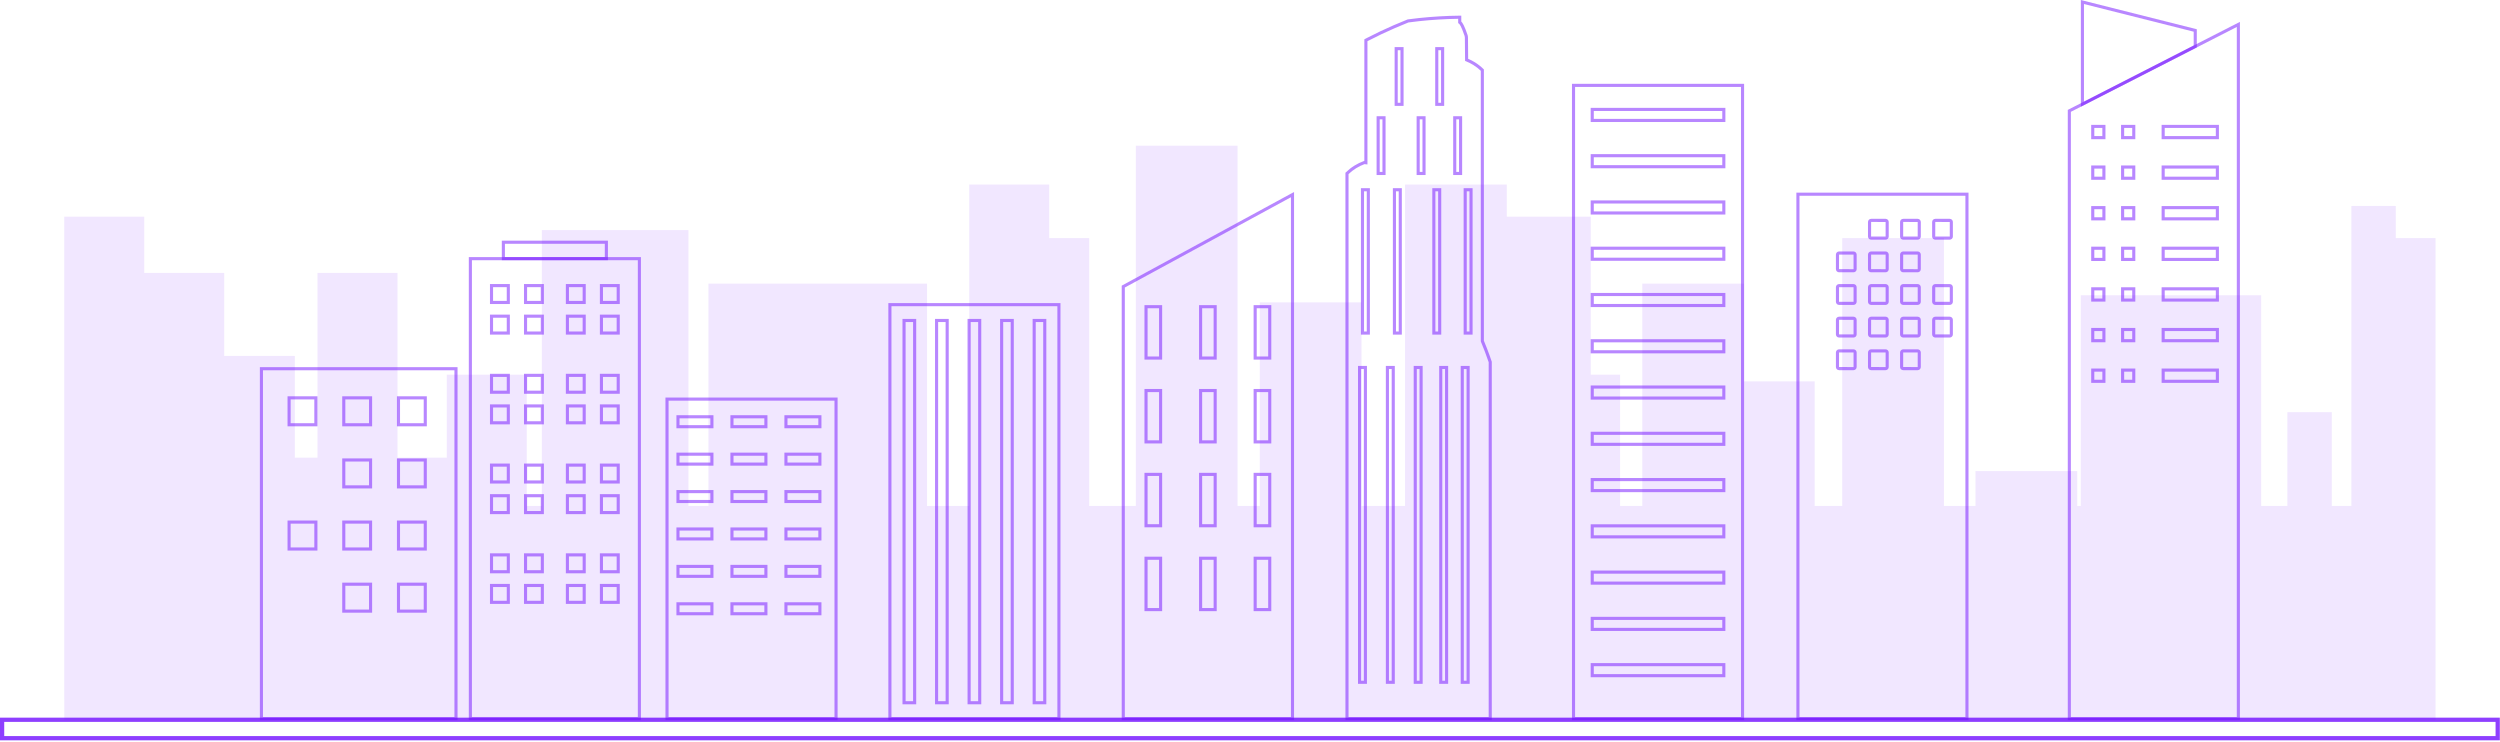 <svg width="394" height="117" viewBox="0 0 394 117" fill="none" xmlns="http://www.w3.org/2000/svg">
    <path d="M383.842 79.742V37.525H377.575V32.461H370.574V79.742H367.493V64.959H360.49V79.742H356.36V46.528H327.935V79.742H327.372V74.241H311.339V79.742H306.368V37.525H290.334V79.742H285.993V60.104H274.86V44.699H258.826V79.742H255.325V59.047H250.705V34.149H237.471V29.085H221.438V79.742H214.575V47.655H198.542V79.742H195.041V22.965H179.008V79.742H171.656V37.525H165.354V29.085H152.751V79.742H146.099V44.699H111.653V79.742H108.5V36.259H85.395V79.742H83.015V59.047H70.413V72.132H62.641V43.011H50.036V72.132H46.465V56.095H35.335V43.011H22.73V34.149H10.127V110.115H10.128V113.49H159.053V113.491H171.656V113.49H290.334V113.491H306.368V113.49H376.84V113.491H383.842V113.49H383.843V79.742H383.842Z" fill="#7210FF" fill-opacity="0.1"/>
    <path d="M72.108 113.492H40.955V57.863H72.108V113.492ZM41.445 113H71.618V58.355H41.445V113Z" fill="#7210FF" fill-opacity="0.5"/>
    <path d="M50.026 67.189H45.315V62.456H50.026V67.189ZM45.804 66.697H49.537V62.947H45.804V66.697ZM58.647 67.189H53.935V62.456H58.647V67.189ZM54.425 66.697H58.157V62.947H54.425V66.697ZM67.268 67.189H62.556V62.456H67.268V67.189ZM63.045 66.697H66.778V62.947H63.045V66.697ZM58.647 76.979H53.935V72.245H58.647V76.979ZM54.425 76.487H58.157V72.737H54.425V76.487ZM67.268 76.979H62.556V72.245H67.268V76.979ZM63.045 76.487H66.778V72.737H63.045V76.487ZM50.026 86.769H45.315V82.035H50.026V86.769ZM45.804 86.277H49.537V82.527H45.804V86.277ZM58.647 86.769H53.935V82.035H58.647V86.769ZM54.425 86.277H58.157V82.527H54.425V86.277ZM67.268 86.769H62.556V82.035H67.268V86.769ZM63.045 86.277H66.778V82.527H63.045V86.277ZM58.647 96.559H53.935V91.825H58.647V96.559ZM54.425 96.067H58.157V92.317H54.425V96.067ZM67.268 96.559H62.556V91.825H67.268V96.559ZM63.045 96.067H66.778V92.317H63.045V96.067Z" fill="#7210FF" fill-opacity="0.5"/>
    <path d="M235.106 113.492H212.041V27.227L212.115 27.155C212.527 26.752 212.98 26.396 213.469 26.093C213.933 25.805 214.425 25.567 214.938 25.382L214.997 25.36L215.02 25.364V6.199L215.147 6.129C215.211 6.094 215.274 6.061 215.339 6.028L215.43 5.98C216.814 5.263 218.223 4.593 219.653 3.972C220.318 3.682 221.024 3.388 221.813 3.073L221.871 3.058C222.44 2.983 223.01 2.913 223.581 2.849C225.73 2.618 227.889 2.491 230.05 2.468L230.298 2.465V3.393C230.505 3.593 230.802 4.084 231.28 5.49C231.322 5.604 231.345 5.737 231.351 5.889C231.351 5.995 231.351 6.091 231.356 6.188C231.356 6.635 231.359 7.075 231.368 7.515C231.371 8.101 231.375 8.684 231.382 9.268C231.746 9.422 232.097 9.604 232.433 9.811C232.923 10.113 233.377 10.47 233.787 10.874L233.861 10.946V53.703C234.578 55.398 235.089 56.959 235.094 56.974L235.106 57.05L235.106 113.492ZM212.531 113H234.616V57.09C234.247 55.995 233.839 54.914 233.391 53.85L233.371 53.753V11.155C233.006 10.806 232.606 10.495 232.176 10.23C231.816 10.009 231.439 9.819 231.047 9.661L230.896 9.6L230.894 9.437C230.887 8.798 230.881 8.16 230.878 7.521C230.869 7.081 230.865 6.64 230.865 6.199C230.861 6.106 230.861 6.002 230.861 5.899C230.859 5.815 230.844 5.733 230.817 5.654C230.267 4.031 229.994 3.764 229.924 3.72L229.807 3.648V2.963C227.76 2.992 225.685 3.118 223.634 3.338C223.071 3.403 222.515 3.468 221.965 3.541C221.193 3.85 220.5 4.139 219.847 4.423C218.428 5.04 217.029 5.705 215.654 6.417L215.562 6.465L215.51 6.493V25.914L215.241 25.888C215.175 25.881 215.11 25.874 215.045 25.866C214.585 26.036 214.143 26.252 213.725 26.511C213.296 26.777 212.896 27.087 212.53 27.436V113H212.531Z" fill="#7210FF" fill-opacity="0.5"/>
    <path d="M221.204 16.688H219.793V7.422H221.204V16.688ZM220.282 16.197H220.714V7.914H220.282V16.197ZM227.602 16.688H226.19V7.422H227.602V16.688ZM226.68 16.197H227.112V7.914H226.68V16.197ZM218.364 27.583H216.952V18.316H218.364V27.583ZM217.442 27.091H217.874V18.808H217.442V27.091ZM224.671 27.583H223.259V18.316H224.671V27.583ZM223.749 27.091H224.181V18.808H223.749V27.091ZM230.433 27.583H229.021V18.316H230.433V27.583ZM229.511 27.091H229.943V18.808H229.511V27.091ZM215.894 52.736H214.482V29.659H215.894V52.736ZM214.972 52.245H215.404V30.151H214.972V52.245ZM220.928 52.736H219.517V29.659H220.928V52.736ZM220.007 52.245H220.439V30.151H220.007V52.245ZM227.141 52.736H225.729V29.659H227.141V52.736ZM226.219 52.245H226.651V30.151H226.219V52.245ZM232.08 52.736H230.669V29.659H232.08V52.736ZM231.159 52.245H231.591V30.151H231.159V52.245ZM215.433 107.774H214.021V57.669H215.433V107.774ZM214.511 107.282H214.943V58.161H214.511V107.282ZM219.821 107.774H218.41V57.669H219.821V107.774ZM218.9 107.282H219.332V58.161H218.9V107.282ZM224.21 107.774H222.799V57.669H224.21V107.774ZM223.288 107.282H223.72V58.161H223.288V107.282ZM228.228 107.774H226.816V57.669H228.228V107.774ZM227.306 107.282H227.739V58.161H227.306V107.282ZM231.62 107.774H230.208V57.669H231.62V107.774ZM230.698 107.282H231.13V58.161H230.698V107.282Z" fill="#7210FF" fill-opacity="0.5"/>
    <path d="M132.004 113.492H104.877V62.652H132.004V113.492ZM105.367 113H131.515V63.144H105.367V113Z" fill="#7210FF" fill-opacity="0.5"/>
    <path d="M112.442 67.494H106.604V65.439H112.442V67.494ZM107.093 67.002H111.952V65.931H107.093V67.002ZM120.95 67.494H115.112V65.439H120.95V67.494ZM115.602 67.002H120.461V65.931H115.602V67.002ZM129.459 67.494H123.621V65.439H129.459V67.494ZM124.11 67.002H128.969V65.931H124.11V67.002ZM112.442 73.389H106.604V71.334H112.442V73.389ZM107.093 72.897H111.952V71.826H107.093V72.897ZM120.95 73.389H115.112V71.334H120.95V73.389ZM115.602 72.897H120.461V71.826H115.602V72.897ZM129.459 73.389H123.621V71.334H129.459V73.389ZM124.11 72.897H128.969V71.826H124.11V72.897ZM112.442 79.284H106.604V77.23H112.442V79.284ZM107.093 78.793H111.952V77.722H107.093V78.793ZM120.95 79.284H115.112V77.23H120.95V79.284ZM115.602 78.793H120.461V77.722H115.602V78.793ZM129.459 79.284H123.621V77.23H129.459V79.284ZM124.11 78.793H128.969V77.722H124.11V78.793ZM112.442 85.18H106.604V83.125H112.442V85.18ZM107.093 84.688H111.952V83.617H107.093V84.688ZM120.95 85.18H115.112V83.125H120.95V85.18ZM115.602 84.688H120.461V83.617H115.602V84.688ZM129.459 85.18H123.621V83.125H129.459V85.18ZM124.11 84.688H128.969V83.617H124.11V84.688ZM112.442 91.076H106.604V89.021H112.442V91.076ZM107.093 90.584H111.952V89.513H107.093V90.584ZM120.95 91.076H115.112V89.021H120.95V91.076ZM115.602 90.584H120.461V89.513H115.602V90.584ZM129.459 91.076H123.621V89.021H129.459V91.076ZM124.11 90.584H128.969V89.513H124.11V90.584ZM112.442 96.971H106.604V94.916H112.442V96.971ZM107.093 96.479H111.952V95.408H107.093V96.479ZM120.95 96.971H115.112V94.916H120.95V96.971ZM115.602 96.479H120.461V95.408H115.602V96.479ZM129.459 96.971H123.621V94.916H129.459V96.971ZM124.11 96.479H128.969V95.408H124.11V96.479Z" fill="#7210FF" fill-opacity="0.5"/>
    <path d="M101.012 113.489H73.885V40.518H101.012V113.489ZM74.374 112.997H100.523V41.01H74.374V112.997Z" fill="#7210FF" fill-opacity="0.5"/>
    <path d="M95.808 41.01H79.086V37.929H95.808V41.01ZM79.575 40.517H95.319V38.421H79.575V40.517ZM80.354 47.914H77.219V44.764H80.354V47.914ZM77.708 47.422H79.865V45.256H77.708V47.422ZM85.716 47.914H82.581V44.764H85.716V47.914ZM83.07 47.422H85.227V45.256H83.07V47.422ZM80.354 52.734H77.219V49.584H80.354V52.734ZM77.708 52.242H79.865V50.076H77.708V52.242ZM85.716 52.734H82.581V49.584H85.716V52.734ZM83.07 52.242H85.227V50.076H83.07V52.242ZM92.313 47.914H89.178V44.764H92.313V47.914ZM89.668 47.422H91.824V45.256H89.668V47.422ZM97.676 47.914H94.54V44.764H97.676V47.914ZM95.03 47.422H97.186V45.256H95.03V47.422ZM92.313 52.734H89.178V49.584H92.313V52.734ZM89.668 52.242H91.824V50.076H89.668V52.242ZM97.676 52.734H94.54V49.584H97.676V52.734ZM95.03 52.242H97.186V50.076H95.03V52.242ZM80.354 62.061H77.219V58.911H80.354V62.061ZM77.708 61.569H79.865V59.403H77.708V61.569ZM85.716 62.061H82.581V58.911H85.716V62.061ZM83.07 61.569H85.227V59.403H83.07V61.569ZM80.354 66.88H77.219V63.731H80.354V66.88ZM77.708 66.388H79.865V64.222H77.708V66.388ZM85.716 66.88H82.581V63.731H85.716V66.88ZM83.07 66.388H85.227V64.222H83.07V66.388ZM92.313 62.061H89.178V58.911H92.313V62.061ZM89.668 61.569H91.824V59.403H89.668V61.569ZM97.676 62.061H94.54V58.911H97.676V62.061ZM95.03 61.569H97.186V59.403H95.03V61.569ZM92.313 66.88H89.178V63.731H92.313V66.88ZM89.668 66.388H91.824V64.222H89.668V66.388ZM97.676 66.88H94.54V63.731H97.676V66.88ZM95.03 66.388H97.186V64.222H95.03V66.388ZM80.354 76.207H77.219V73.057H80.354V76.207ZM77.708 75.715H79.865V73.549H77.708V75.715ZM85.716 76.207H82.581V73.057H85.716V76.207ZM83.07 75.715H85.227V73.549H83.07V75.715ZM80.354 81.028H77.219V77.877H80.354V81.028ZM77.708 80.536H79.865V78.369H77.708V80.536ZM85.716 81.028H82.581V77.877H85.716V81.028ZM83.07 80.536H85.227V78.369H83.07V80.536ZM92.313 76.207H89.178V73.057H92.313V76.207ZM89.668 75.715H91.824V73.549H89.668V75.715ZM97.676 76.207H94.54V73.057H97.676V76.207ZM95.03 75.715H97.186V73.549H95.03V75.715ZM92.313 81.028H89.178V77.877H92.313V81.028ZM89.668 80.536H91.824V78.369H89.668V80.536ZM97.676 81.028H94.54V77.877H97.676V81.028ZM95.03 80.536H97.186V78.369H95.03V80.536ZM80.354 90.354H77.219V87.204H80.354V90.354ZM77.708 89.862H79.865V87.696H77.708V89.862ZM85.716 90.354H82.581V87.204H85.716V90.354ZM83.07 89.862H85.227V87.696H83.07V89.862ZM80.354 95.174H77.219V92.024H80.354V95.174ZM77.708 94.682H79.865V92.516H77.708V94.682ZM85.716 95.174H82.581V92.024H85.716V95.174ZM83.07 94.682H85.227V92.516H83.07V94.682ZM92.313 90.354H89.178V87.204H92.313V90.354ZM89.668 89.862H91.824V87.696H89.668V89.862ZM97.676 90.354H94.54V87.204H97.676V90.354ZM95.03 89.862H97.186V87.696H95.03V89.862ZM92.313 95.174H89.178V92.024H92.313V95.174ZM89.668 94.682H91.824V92.516H89.668V94.682ZM97.676 95.174H94.54V92.024H97.676V95.174ZM95.03 94.682H97.186V92.516H95.03V94.682Z" fill="#7210FF" fill-opacity="0.5"/>
    <path d="M167.131 113.491H140.004V47.768H167.131V113.491ZM140.494 112.999H166.642V48.26H140.494V112.999Z" fill="#7210FF" fill-opacity="0.5"/>
    <path d="M144.393 110.997H142.232V50.261H144.393V110.997ZM142.722 110.506H143.903V50.753H142.722V110.506ZM149.52 110.997H147.36V50.261H149.52V110.997ZM147.849 110.506H149.03V50.753H147.849V110.506ZM154.647 110.997H152.487V50.261H154.647V110.997ZM152.977 110.506H154.157V50.753H152.977V110.506ZM159.774 110.997H157.614V50.261H159.774V110.997ZM158.104 110.506H159.284V50.753H158.104V110.506ZM164.901 110.997H162.741V50.261H164.901V110.997ZM163.231 110.506H164.412V50.753H163.231V110.506Z" fill="#7210FF" fill-opacity="0.5"/>
    <path d="M203.942 113.491H176.783V45.019L203.942 30.257V113.491ZM177.273 112.999H203.452V31.083L177.273 45.312V112.999Z" fill="#7210FF" fill-opacity="0.5"/>
    <path d="M183.156 56.674H180.369V48.089H183.156V56.674ZM180.859 56.182H182.666V48.581H180.859V56.182ZM191.755 56.674H188.97V48.089H191.755V56.674ZM189.459 56.182H191.266V48.581H189.459V56.182ZM200.356 56.674H197.569V48.089H200.356V56.674ZM198.059 56.182H199.866V48.581H198.059V56.182ZM183.156 69.888H180.369V61.303H183.156V69.888ZM180.859 69.396H182.666V61.796H180.859V69.396ZM191.755 69.888H188.97V61.303H191.755V69.888ZM189.459 69.396H191.266V61.796H189.459V69.396ZM200.356 69.888H197.569V61.303H200.356V69.888ZM198.059 69.396H199.866V61.796H198.059V69.396ZM183.156 83.103H180.369V74.518H183.156V83.103ZM180.859 82.611H182.666V75.01H180.859V82.611ZM191.755 83.103H188.97V74.518H191.755V83.103ZM189.459 82.611H191.266V75.01H189.459V82.611ZM200.356 83.103H197.569V74.518H200.356V83.103ZM198.059 82.611H199.866V75.01H198.059V82.611ZM183.156 96.317H180.369V87.733H183.156V96.317ZM180.859 95.826H182.666V88.225H180.859V95.826ZM191.755 96.317H188.97V87.733H191.755V96.317ZM189.459 95.826H191.266V88.225H189.459V95.826ZM200.356 96.317H197.569V87.733H200.356V96.317ZM198.059 95.826H199.866V88.225H198.059V95.826Z" fill="#7210FF" fill-opacity="0.5"/>
    <path d="M274.87 113.492H247.742V13.21H274.87V113.492ZM248.232 113H274.38V13.702H248.232V113Z" fill="#7210FF" fill-opacity="0.5"/>
    <path d="M271.92 19.228H250.691V16.999H271.92V19.228ZM251.181 18.736H271.431V17.491H251.181V18.736ZM271.92 26.519H250.691V24.291H271.92V26.519ZM251.181 26.027H271.431V24.783H251.181V26.027ZM271.92 33.811H250.691V31.584H271.92V33.811ZM251.181 33.319H271.431V32.075H251.181V33.319ZM271.92 41.103H250.691V38.875H271.92V41.103ZM251.181 40.611H271.431V39.367H251.181V40.611ZM271.92 48.395H250.691V46.168H271.92V48.395ZM251.181 47.904H271.431V46.659H251.181V47.904ZM271.92 55.688H250.691V53.46H271.92V55.688ZM251.181 55.196H271.431V53.952H251.181V55.196ZM271.92 62.979H250.691V60.751H271.92V62.979ZM251.181 62.487H271.431V61.243H251.181V62.487ZM271.92 70.272H250.691V68.043H271.92V70.272ZM251.181 69.78H271.431V68.535H251.181V69.78ZM271.92 77.564H250.691V75.336H271.92V77.564ZM251.181 77.072H271.431V75.827H251.181V77.072ZM271.92 84.855H250.691V82.627H271.92V84.855ZM251.181 84.364H271.431V83.119H251.181V84.364ZM271.92 92.147H250.691V89.919H271.92V92.147ZM251.181 91.655H271.431V90.411H251.181V91.655ZM271.92 99.44H250.691V97.212H271.92V99.44ZM251.181 98.948H271.431V97.703H251.181V98.948ZM271.92 106.732H250.691V104.504H271.92V106.732ZM251.181 106.24H271.431V104.995H251.181V106.24Z" fill="#7210FF" fill-opacity="0.5"/>
    <path d="M310.237 113.492H283.109V30.36H310.237V113.492ZM283.599 113H309.748V30.852H283.599V113Z" fill="#7210FF" fill-opacity="0.5"/>
    <path d="M297.169 37.773H294.89C294.759 37.773 294.633 37.72 294.54 37.627C294.447 37.534 294.395 37.407 294.395 37.276V34.985C294.395 34.711 294.617 34.488 294.89 34.488H297.169C297.442 34.488 297.664 34.711 297.664 34.985V37.276C297.664 37.407 297.612 37.534 297.519 37.627C297.426 37.72 297.3 37.773 297.169 37.773ZM294.89 34.98L294.884 37.276L297.169 37.281C297.17 37.281 297.172 37.28 297.173 37.279C297.174 37.278 297.175 37.277 297.175 37.276V34.985L294.89 34.98ZM302.224 37.773H299.944C299.671 37.773 299.449 37.55 299.449 37.276V34.985C299.449 34.711 299.671 34.488 299.944 34.488H302.224C302.497 34.488 302.719 34.711 302.719 34.985V37.276C302.719 37.407 302.667 37.534 302.574 37.627C302.481 37.72 302.355 37.773 302.224 37.773ZM299.944 34.98L299.939 37.276L302.224 37.281C302.227 37.281 302.23 37.279 302.23 37.276V34.985L299.944 34.98ZM307.279 37.773H305C304.868 37.773 304.742 37.72 304.65 37.627C304.557 37.534 304.505 37.407 304.504 37.276V34.985C304.504 34.711 304.727 34.488 305 34.488H307.279C307.551 34.488 307.774 34.711 307.774 34.985V37.276C307.774 37.407 307.721 37.534 307.628 37.627C307.536 37.72 307.41 37.773 307.279 37.773ZM304.999 34.98L304.994 37.276L307.279 37.281C307.279 37.281 307.28 37.281 307.281 37.281C307.281 37.28 307.282 37.28 307.282 37.279C307.283 37.279 307.283 37.278 307.284 37.278C307.284 37.277 307.284 37.276 307.284 37.276V34.985L304.999 34.98ZM292.114 42.914H289.835C289.704 42.914 289.578 42.862 289.485 42.768C289.392 42.675 289.34 42.549 289.34 42.417V40.127C289.34 39.853 289.562 39.63 289.835 39.63H292.114C292.387 39.63 292.609 39.853 292.609 40.127V42.417C292.609 42.549 292.557 42.675 292.464 42.768C292.371 42.862 292.246 42.914 292.114 42.914ZM289.835 40.121L289.829 42.417L292.114 42.422C292.117 42.422 292.12 42.42 292.12 42.417V40.127L289.835 40.121ZM297.169 42.914H294.89C294.759 42.914 294.633 42.862 294.54 42.769C294.447 42.675 294.395 42.549 294.395 42.417V40.127C294.395 39.853 294.617 39.63 294.89 39.63H297.169C297.442 39.63 297.664 39.853 297.664 40.127V42.417C297.664 42.549 297.612 42.675 297.519 42.769C297.426 42.862 297.3 42.914 297.169 42.914ZM294.89 40.121L294.884 42.417L297.169 42.422C297.171 42.422 297.172 42.422 297.173 42.421C297.174 42.42 297.175 42.418 297.175 42.417V40.127L294.89 40.121ZM302.224 42.914H299.944C299.813 42.914 299.687 42.862 299.594 42.768C299.502 42.675 299.45 42.549 299.449 42.417V40.127C299.449 39.853 299.671 39.63 299.944 39.63H302.224C302.497 39.63 302.719 39.853 302.719 40.127V42.417C302.719 42.549 302.667 42.675 302.574 42.769C302.481 42.862 302.355 42.914 302.224 42.914ZM299.944 40.121L299.939 42.417L302.224 42.422C302.227 42.422 302.23 42.419 302.23 42.417V40.127L299.944 40.121ZM292.114 48.055H289.835C289.562 48.055 289.34 47.832 289.34 47.558V45.268C289.34 44.994 289.562 44.771 289.835 44.771H292.114C292.387 44.771 292.609 44.994 292.609 45.268V47.558C292.609 47.832 292.387 48.055 292.114 48.055ZM289.835 45.263L289.829 47.559L292.114 47.564C292.116 47.564 292.117 47.563 292.118 47.562C292.119 47.561 292.12 47.56 292.12 47.559V45.268L289.835 45.263ZM297.169 48.055H294.89C294.759 48.055 294.633 48.003 294.54 47.91C294.447 47.816 294.395 47.69 294.395 47.558V45.268C294.395 44.994 294.617 44.771 294.89 44.771H297.169C297.442 44.771 297.664 44.994 297.664 45.268V47.558C297.664 47.69 297.612 47.816 297.519 47.91C297.426 48.003 297.3 48.055 297.169 48.055ZM294.89 45.263L294.884 47.559L297.169 47.564C297.17 47.564 297.172 47.563 297.173 47.562C297.174 47.561 297.175 47.56 297.175 47.559V45.268L294.89 45.263ZM302.224 48.055H299.944C299.671 48.055 299.449 47.832 299.449 47.558V45.268C299.449 44.994 299.671 44.771 299.944 44.771H302.224C302.497 44.771 302.719 44.994 302.719 45.268V47.558C302.719 47.69 302.667 47.816 302.574 47.91C302.481 48.003 302.355 48.055 302.224 48.055ZM299.944 45.263L299.939 47.559L302.224 47.564C302.227 47.564 302.23 47.562 302.23 47.559V45.268L299.944 45.263ZM307.279 48.055H305C304.868 48.055 304.742 48.003 304.65 47.91C304.557 47.816 304.505 47.69 304.504 47.558V45.268C304.504 44.994 304.727 44.771 305 44.771H307.279C307.551 44.771 307.774 44.994 307.774 45.268V47.558C307.774 47.69 307.721 47.816 307.628 47.91C307.536 48.003 307.41 48.055 307.279 48.055ZM304.999 45.263L304.994 47.559L307.279 47.564C307.279 47.564 307.28 47.564 307.281 47.564C307.281 47.563 307.282 47.563 307.282 47.562C307.283 47.562 307.283 47.561 307.284 47.561C307.284 47.56 307.284 47.559 307.284 47.559V45.268L304.999 45.263ZM292.114 53.197H289.835C289.562 53.197 289.34 52.974 289.34 52.7V50.41C289.34 50.136 289.562 49.912 289.835 49.912H292.114C292.387 49.912 292.609 50.136 292.609 50.41V52.7C292.609 52.974 292.387 53.197 292.114 53.197ZM289.835 50.404L289.829 52.7L292.114 52.705C292.116 52.705 292.117 52.705 292.118 52.704C292.119 52.703 292.12 52.701 292.12 52.7V50.41L289.835 50.404ZM297.169 53.197H294.89C294.759 53.197 294.633 53.145 294.54 53.051C294.447 52.958 294.395 52.832 294.395 52.7V50.41C294.395 50.136 294.617 49.912 294.89 49.912H297.169C297.442 49.912 297.664 50.136 297.664 50.41V52.7C297.664 52.832 297.612 52.958 297.519 53.051C297.426 53.145 297.3 53.197 297.169 53.197ZM294.89 50.404L294.884 52.7L297.169 52.705C297.17 52.705 297.172 52.705 297.173 52.704C297.174 52.703 297.175 52.701 297.175 52.7V50.41L294.89 50.404ZM302.224 53.197H299.944C299.671 53.197 299.449 52.974 299.449 52.7V50.41C299.449 50.136 299.671 49.912 299.944 49.912H302.224C302.497 49.912 302.719 50.136 302.719 50.41V52.7C302.719 52.832 302.667 52.958 302.574 53.051C302.481 53.145 302.355 53.197 302.224 53.197ZM299.944 50.404L299.939 52.7L302.224 52.705C302.227 52.705 302.23 52.703 302.23 52.7V50.41L299.944 50.404ZM307.279 53.197H305C304.868 53.197 304.742 53.145 304.65 53.051C304.557 52.958 304.505 52.832 304.504 52.7V50.41C304.504 50.136 304.727 49.912 305 49.912H307.279C307.551 49.912 307.774 50.136 307.774 50.41V52.7C307.774 52.832 307.721 52.958 307.628 53.051C307.536 53.145 307.41 53.197 307.279 53.197ZM304.999 50.404L304.994 52.7L307.279 52.705C307.279 52.705 307.28 52.705 307.281 52.705C307.281 52.705 307.282 52.704 307.282 52.704C307.283 52.703 307.283 52.703 307.284 52.702C307.284 52.701 307.284 52.701 307.284 52.7V50.41L304.999 50.404ZM292.114 58.339H289.835C289.704 58.339 289.578 58.286 289.485 58.193C289.392 58.099 289.34 57.973 289.34 57.841V55.552C289.34 55.278 289.562 55.054 289.835 55.054H292.114C292.387 55.054 292.609 55.278 292.609 55.552V57.841C292.609 57.973 292.557 58.099 292.464 58.193C292.371 58.286 292.246 58.339 292.114 58.339ZM289.835 55.546L289.829 57.841L292.114 57.847C292.117 57.847 292.12 57.845 292.12 57.841V55.552L289.835 55.546ZM297.169 58.339H294.89C294.759 58.339 294.633 58.286 294.54 58.193C294.447 58.1 294.395 57.973 294.395 57.841V55.552C294.395 55.278 294.617 55.054 294.89 55.054H297.169C297.442 55.054 297.664 55.278 297.664 55.552V57.841C297.664 57.973 297.612 58.1 297.519 58.193C297.426 58.286 297.3 58.339 297.169 58.339ZM294.89 55.546L294.884 57.841L297.169 57.847C297.171 57.847 297.172 57.846 297.173 57.845C297.174 57.844 297.175 57.843 297.175 57.841V55.552L294.89 55.546ZM302.224 58.339H299.944C299.813 58.339 299.687 58.286 299.594 58.193C299.502 58.099 299.45 57.973 299.449 57.841V55.552C299.449 55.278 299.671 55.054 299.944 55.054H302.224C302.497 55.054 302.719 55.278 302.719 55.552V57.841C302.719 57.973 302.667 58.1 302.574 58.193C302.481 58.286 302.355 58.339 302.224 58.339ZM299.944 55.546L299.939 57.841L302.224 57.847C302.227 57.847 302.23 57.844 302.23 57.841V55.552L299.944 55.546Z" fill="#7210FF" fill-opacity="0.5"/>
    <path d="M353.011 113.492H325.883V17.317L328.078 16.197L353.011 3.446L353.011 113.492ZM326.372 113H352.521V4.248L326.372 17.619V113Z" fill="#7210FF" fill-opacity="0.5"/>
    <path d="M327.945 16.817V0.004L346.215 4.609V7.475L346.081 7.544L327.945 16.817ZM328.435 0.635V16.015L345.725 7.174V4.993L328.435 0.635ZM349.703 21.933H340.67V19.675H349.703V21.933ZM341.16 21.441H349.214V20.167H341.16V21.441ZM336.526 21.933H334.278V19.675H336.526V21.933ZM334.768 21.441H336.037V20.167H334.768V21.441ZM331.82 21.933H329.572V19.675H331.82V21.933ZM330.062 21.441H331.33V20.167H330.062V21.441ZM336.526 28.334H334.278V26.076H336.526V28.334ZM334.768 27.842H336.037V26.568H334.768V27.842ZM331.82 28.334H329.572V26.076H331.82V28.334ZM330.062 27.842H331.33V26.568H330.062V27.842ZM336.526 34.735H334.278V32.477H336.526V34.735ZM334.768 34.242H336.037V32.968H334.768V34.242ZM331.82 34.735H329.572V32.477H331.82V34.735ZM330.062 34.242H331.33V32.968H330.062V34.242ZM336.526 41.135H334.278V38.877H336.526V41.135ZM334.768 40.643H336.037V39.369H334.768V40.643ZM331.82 41.135H329.572V38.877H331.82V41.135ZM330.062 40.643H331.33V39.369H330.062V40.643ZM336.526 47.536H334.278V45.278H336.526V47.536ZM334.768 47.044H336.037V45.77H334.768V47.044ZM331.82 47.536H329.572V45.278H331.82V47.536ZM330.062 47.044H331.33V45.77H330.062V47.044ZM336.526 53.937H334.278V51.679H336.526V53.937ZM334.768 53.445H336.037V52.171H334.768V53.445ZM331.82 53.937H329.572V51.679H331.82V53.937ZM330.062 53.445H331.33V52.171H330.062V53.445ZM336.526 60.338H334.278V58.08H336.526V60.338ZM334.768 59.846H336.037V58.572H334.768V59.846ZM331.82 60.338H329.572V58.08H331.82V60.338ZM330.062 59.846H331.33V58.572H330.062V59.846ZM349.703 28.334H340.67V26.076H349.703V28.334ZM341.16 27.842H349.214V26.568H341.16V27.842ZM349.703 34.735H340.67V32.477H349.703V34.735ZM341.16 34.242H349.214V32.968H341.16V34.242ZM349.703 41.135H340.67V38.877H349.703V41.135ZM341.16 40.643H349.214V39.369H341.16V40.643ZM349.703 47.536H340.67V45.278H349.703V47.536ZM341.16 47.044H349.214V45.77H341.16V47.044ZM349.703 53.937H340.67V51.679H349.703V53.937ZM341.16 53.445H349.214V52.171H341.16V53.445ZM349.703 60.338H340.67V58.08H349.703V60.338ZM341.16 59.846H349.214V58.572H341.16V59.846Z" fill="#7210FF" fill-opacity="0.5"/>
    <path d="M393.97 116.674H0V113.102H393.97V116.674ZM0.666 116.005H393.304V113.77H0.666V116.005Z" fill="#7210FF" fill-opacity="0.8"/>
</svg>
